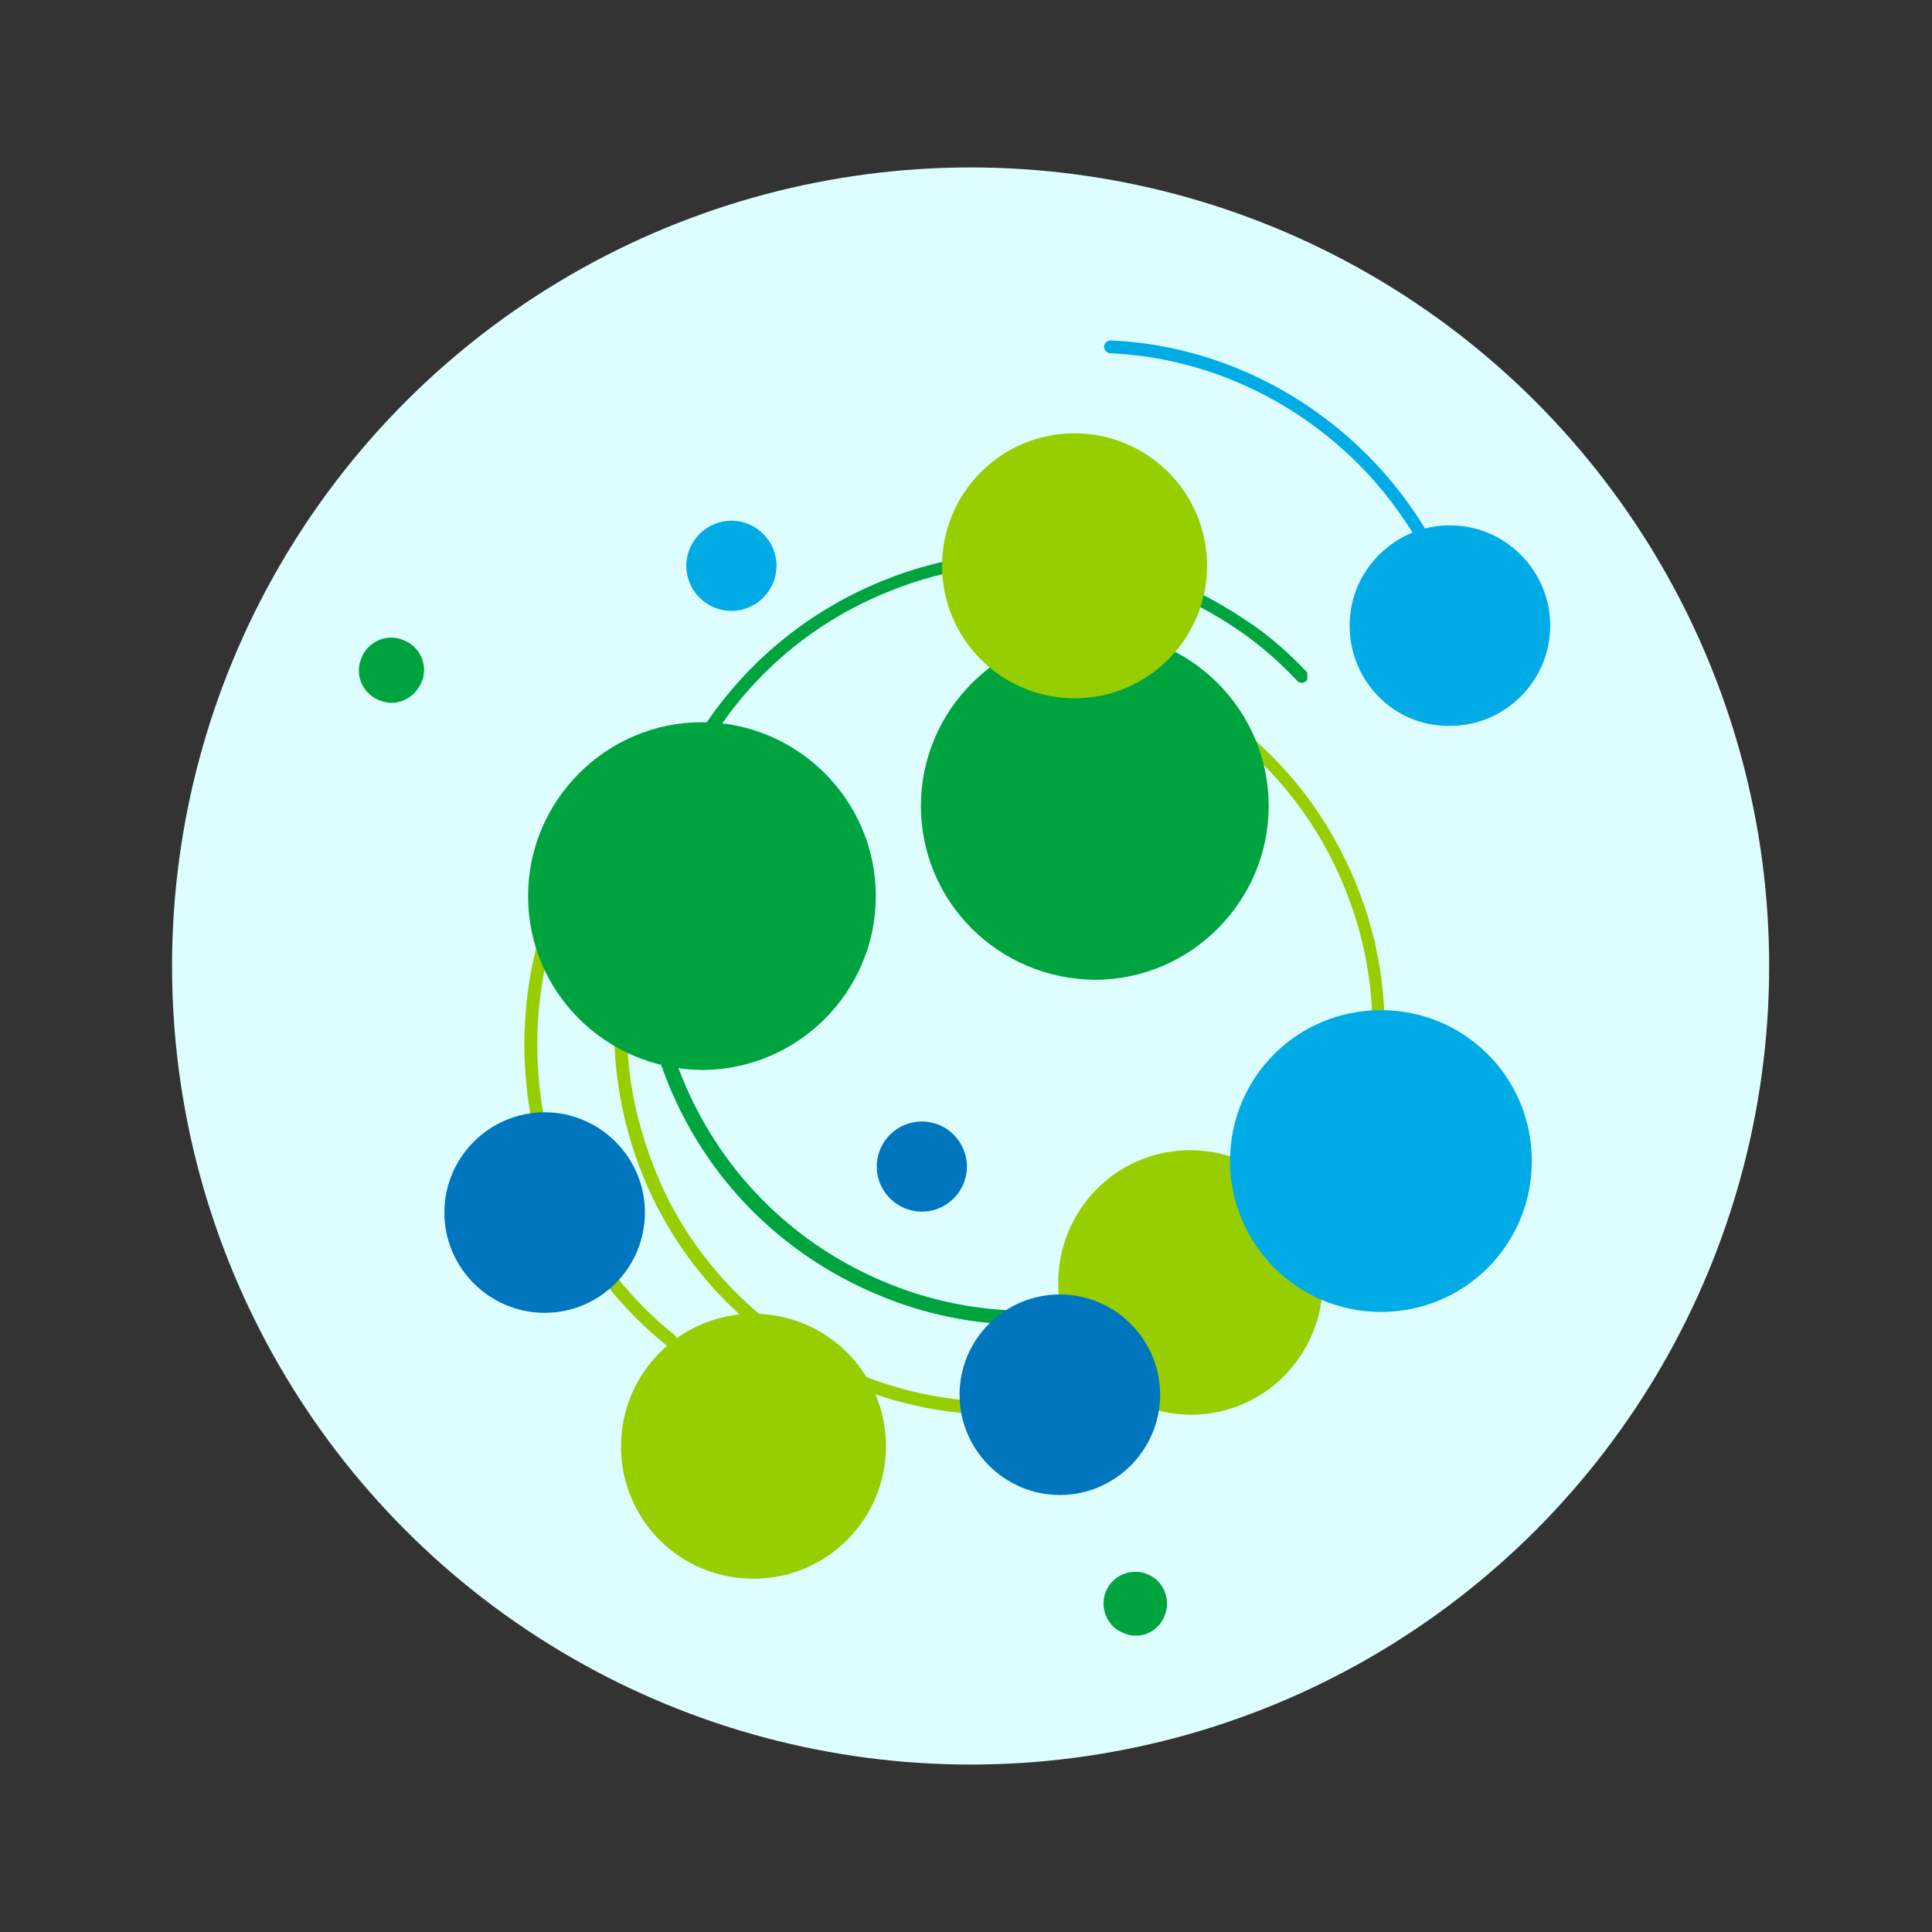 <?xml version="1.0" encoding="utf-8"?>
<!-- Generator: Adobe Illustrator 24.0.0, SVG Export Plug-In . SVG Version: 6.00 Build 0)  -->
<svg version="1.1" id="Layer_1" xmlns="http://www.w3.org/2000/svg" xmlns:xlink="http://www.w3.org/1999/xlink" x="0px" y="0px"
	 width="210px" height="210px" viewBox="0 0 210 210" style="enable-background:new 0 0 210 210;" xml:space="preserve">
<rect x="0" y="0" width="210" height="210" fill="#333333" stroke="none"/>
<style type="text/css">
	.st0{fill:#DEFDFF;}
	.st1{fill:#96CE00;}
	.st2{clip-path:url(#SVGID_2_);fill:#96CE00;}
	.st3{clip-path:url(#SVGID_4_);fill:#00A43F;}
	.st4{fill:#00A43F;}
	.st5{fill:#0076BF;}
	.st6{fill:#00ABE6;}
</style>
<title>Artboard 23 copy 4</title>
<g>
	<circle class="st0" cx="105.5" cy="105" r="86.8"/>
</g>
<g>
	<path class="st1" d="M72.8,146.4c-0.2,0-0.3-0.1-0.4-0.2c-9.9-8-15.5-20-15.4-33c0.1-13,5.9-24.9,15.8-32.7c0.3-0.2,0.8-0.2,1,0.1
		c0.2,0.3,0.2,0.8-0.1,1c-9.6,7.5-15.2,19.1-15.3,31.6c-0.1,12.6,5.3,24.2,14.9,31.9c0.3,0.2,0.4,0.7,0.1,1
		C73.2,146.3,73,146.4,72.8,146.4"/>
	<g>
		<g>
			<defs>
				<rect id="SVGID_1_" x="66.8" y="70" width="83.9" height="83.8"/>
			</defs>
			<clipPath id="SVGID_2_">
				<use xlink:href="#SVGID_1_"  style="overflow:visible;"/>
			</clipPath>
			<path class="st2" d="M108.7,153.8c-15.6,0-30.6-8.7-37.8-23.7c-1.3-2.7-2.3-5.6-3-8.5c-0.6-2.6-1-5.3-1.1-7.9
				c0-0.4,0.3-0.7,0.7-0.7c0.4,0,0.7,0.3,0.7,0.7c0.1,2.6,0.5,5.1,1.1,7.6c0.7,2.8,1.7,5.6,2.9,8.2c9.7,20.1,34,28.6,54.1,18.8
				c9.7-4.7,17.1-12.9,20.6-23.2c3.6-10.2,2.9-21.2-1.8-31c-6.5-13.5-19.8-22.2-34.8-22.8c-0.4,0-0.7-0.4-0.7-0.7
				c0-0.4,0.4-0.7,0.7-0.7c15.5,0.7,29.3,9.7,36,23.7c4.9,10.1,5.5,21.5,1.9,32c-3.7,10.6-11.3,19.1-21.4,24
				C121.1,152.5,114.8,153.8,108.7,153.8"/>
		</g>
	</g>
	<g>
		<g>
			<defs>
				<rect id="SVGID_3_" x="69.6" y="60.1" width="72.5" height="83.9"/>
			</defs>
			<clipPath id="SVGID_4_">
				<use xlink:href="#SVGID_3_"  style="overflow:visible;"/>
			</clipPath>
			<path class="st3" d="M111.6,144c-5.6,0-11.2-1.1-16.5-3.4c-10.3-4.4-18.3-12.5-22.5-22.9c-4.2-10.4-4.1-21.8,0.3-32.1
				C77.4,75.3,85.6,67.3,96,63.1c10.4-4.2,21.8-4.1,32.1,0.3c2.8,1.2,5.4,2.7,7.9,4.4c2.2,1.5,4.2,3.3,6,5.2c0.3,0.3,0.3,0.7,0,1
				c-0.3,0.3-0.7,0.3-1,0c-1.8-1.9-3.7-3.6-5.8-5.1c-2.4-1.7-4.9-3.1-7.6-4.3c-10-4.2-21-4.4-31-0.3c-10,4-17.9,11.7-22.2,21.7
				c-4.2,10-4.4,21-0.3,31c4,10,11.7,17.9,21.7,22.2c13.7,5.9,29.5,3.7,41.2-5.6c0.3-0.2,0.8-0.2,1,0.1c0.2,0.3,0.2,0.8-0.1,1
				C130.2,140.8,121,144,111.6,144"/>
		</g>
	</g>
	<path class="st4" d="M57.4,97.4c0-10.4,8.5-18.9,18.9-18.9c10.4,0,18.9,8.5,18.9,18.9c0,10.4-8.5,18.9-18.9,18.9
		C65.8,116.2,57.4,107.8,57.4,97.4"/>
	<path class="st4" d="M100.1,87.6c0-10.4,8.5-18.9,18.9-18.9c10.4,0,18.9,8.5,18.9,18.9c0,10.4-8.5,18.9-18.9,18.9
		C108.5,106.4,100.1,98,100.1,87.6"/>
	<path class="st1" d="M115.1,140.9c-0.8-7.9,4.9-15,12.8-15.8c7.9-0.8,15,4.9,15.8,12.8c0.8,7.9-4.9,15-12.8,15.8
		C123.1,154.5,116,148.7,115.1,140.9"/>
	<path class="st1" d="M102.4,61.5c0-7.9,6.4-14.4,14.4-14.4c7.9,0,14.4,6.4,14.4,14.4c0,7.9-6.4,14.4-14.4,14.4
		C108.8,75.9,102.4,69.4,102.4,61.5"/>
	<path class="st1" d="M67.5,157.2c0-7.9,6.4-14.4,14.4-14.4c7.9,0,14.4,6.4,14.4,14.4c0,7.9-6.4,14.4-14.4,14.4
		C73.9,171.6,67.5,165.2,67.5,157.2"/>
	<path class="st5" d="M95.3,126.8c0-2.7,2.2-4.9,4.9-4.9c2.7,0,4.9,2.2,4.9,4.9c0,2.7-2.2,4.9-4.9,4.9
		C97.5,131.7,95.3,129.5,95.3,126.8"/>
	<path class="st6" d="M159.9,74.7c-0.4,0-0.7-0.3-0.7-0.6c-2.3-19.5-18.9-34.8-38.5-35.7c-0.4,0-0.7-0.4-0.7-0.7
		c0-0.4,0.4-0.7,0.7-0.7c20.3,0.9,37.5,16.8,39.9,36.9C160.6,74.3,160.4,74.7,159.9,74.7C159.9,74.7,159.9,74.7,159.9,74.7"/>
	<path class="st6" d="M133.7,126.2c0-9.1,7.3-16.4,16.4-16.4c9.1,0,16.4,7.3,16.4,16.4c0,9.1-7.3,16.4-16.4,16.4
		C141,142.6,133.7,135.2,133.7,126.2"/>
	<path class="st6" d="M146.7,68c0-6,4.9-10.9,10.9-10.9c6,0,10.9,4.9,10.9,10.9c0,6-4.9,10.9-10.9,10.9
		C151.6,79,146.7,74.1,146.7,68"/>
	<path class="st6" d="M74.6,61.5c0-2.7,2.2-4.9,4.9-4.9c2.7,0,4.9,2.2,4.9,4.9c0,2.7-2.2,4.9-4.9,4.9C76.8,66.4,74.6,64.2,74.6,61.5
		"/>
	<path class="st4" d="M122.1,177.5c-1.8-0.7-2.6-2.8-1.9-4.5c0.7-1.8,2.8-2.6,4.5-1.9c1.8,0.7,2.6,2.8,1.9,4.5
		C125.9,177.4,123.9,178.3,122.1,177.5"/>
	<path class="st5" d="M104.3,151.6c0-6,4.9-10.9,10.9-10.9c6,0,10.9,4.9,10.9,10.9s-4.9,10.9-10.9,10.9
		C109.2,162.5,104.3,157.6,104.3,151.6"/>
	<path class="st5" d="M48.3,131.8c0-6,4.9-10.9,10.9-10.9c6,0,10.9,4.9,10.9,10.9c0,6-4.9,10.9-10.9,10.9
		C53.2,142.7,48.3,137.8,48.3,131.8"/>
	<path class="st4" d="M41.2,76.1c-1.8-0.7-2.7-2.8-1.9-4.6c0.7-1.8,2.8-2.7,4.6-1.9c1.8,0.7,2.7,2.8,1.9,4.6
		C45,76,43,76.9,41.2,76.1"/>
</g>
</svg>
